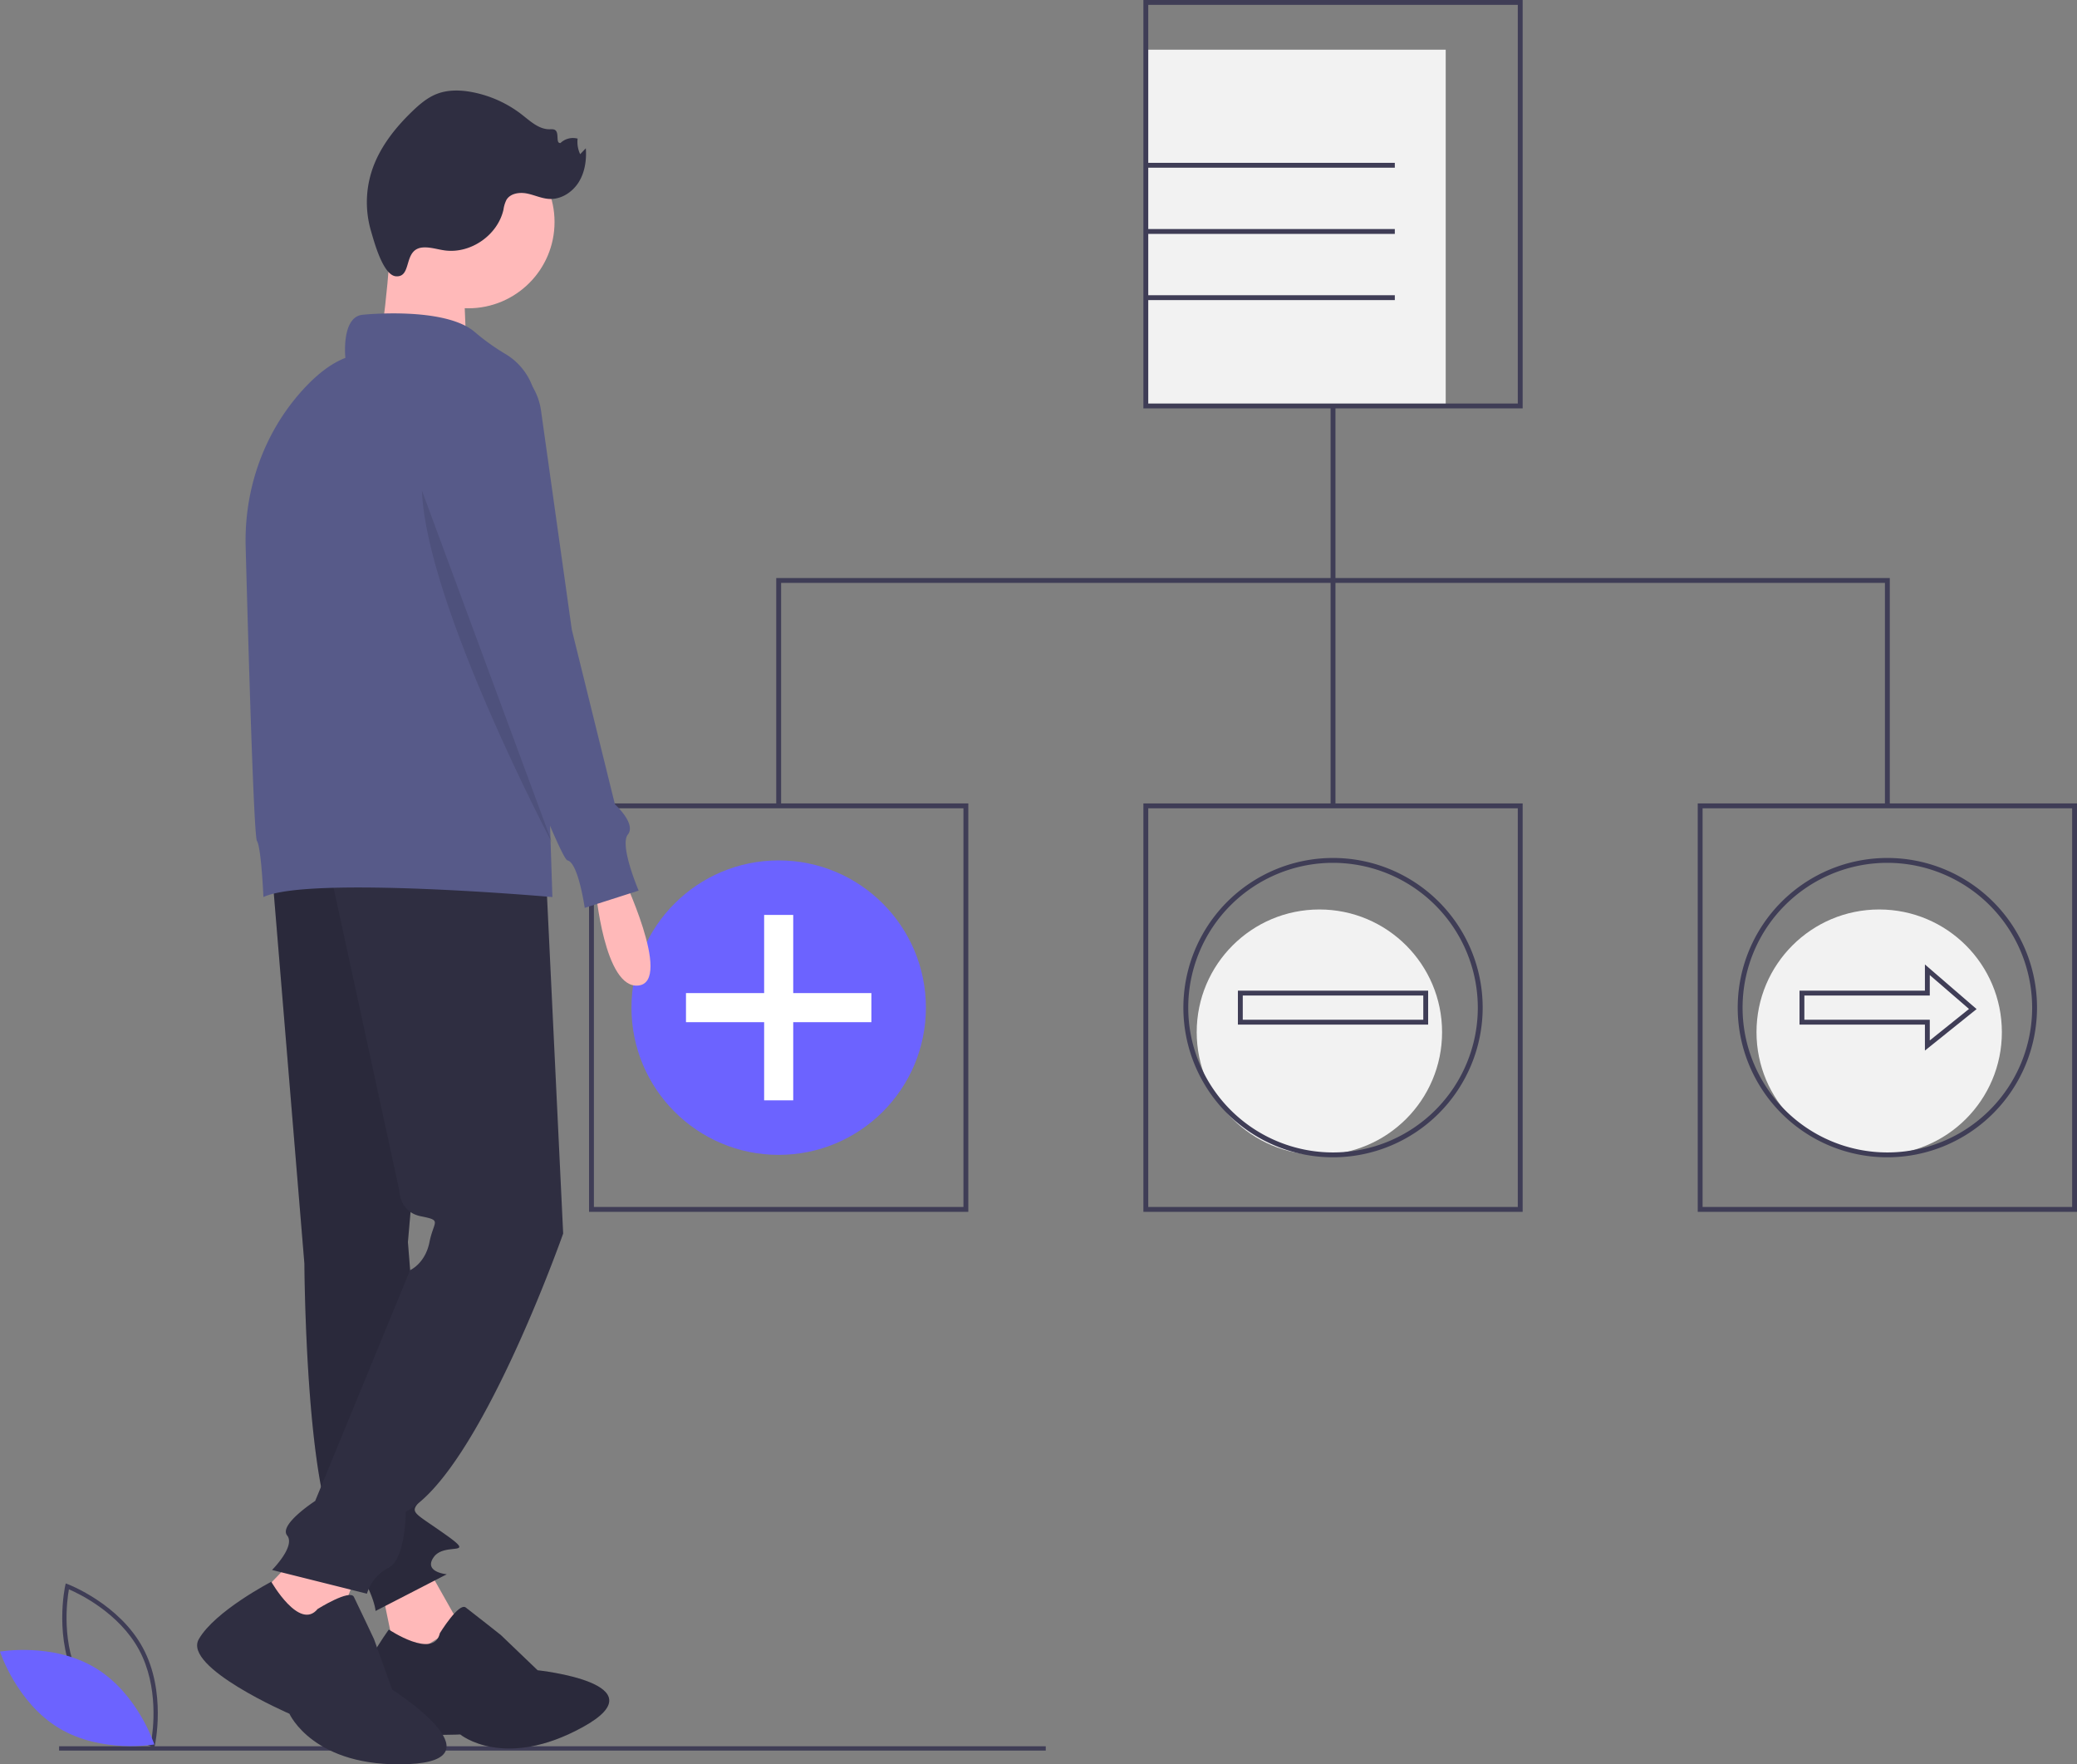 <svg id="b7479f35-b76c-414d-9259-8a40bcbac55e"
     data-name="Layer 1"
     xmlns="http://www.w3.org/2000/svg"
     width="963.155"
     height="818.067"
     viewBox="0 0 963.155 818.067"
><rect x="0" y="0" width="963.155" height="818.067" fill="#808080" stroke="none"/><title>prioritise</title>
  <circle cx="871.424"
          cy="478.587"
          r="56.891"
          fill="#f2f2f2"
  />
  <circle cx="611.834"
          cy="478.587"
          r="56.891"
          fill="#f2f2f2"
  />
  <rect x="531.344"
        y="23.041"
        width="139.066"
        height="165.194"
        fill="#f2f2f2"
  />
  <path d="M824.516,230.328H648.639V40.966H824.516ZM650.894,228.073H822.261V43.221H650.894Z"
        transform="translate(-118.422 -40.966)"
        fill="#3f3d56"
  />
  <path d="M824.516,602.857H648.639V413.495H824.516ZM650.894,600.602H822.261V415.75H650.894Z"
        transform="translate(-118.422 -40.966)"
        fill="#3f3d56"
  />
  <path d="M567.454,602.857H391.578V413.495H567.454Zm-173.622-2.255h171.367V415.75h-171.367Z"
        transform="translate(-118.422 -40.966)"
        fill="#3f3d56"
  />
  <path d="M1081.578,602.857H905.701V413.495h175.877Zm-173.622-2.255h171.367V415.75h-171.367Z"
        transform="translate(-118.422 -40.966)"
        fill="#3f3d56"
  />
  <rect x="617.028"
        y="188.234"
        width="2.255"
        height="185.422"
        fill="#3f3d56"
  />
  <polygon points="876.345 373.656 874.09 373.656 874.09 270.273 362.221 270.273 362.221 373.656 359.966 373.656 359.966 268.018 876.345 268.018 876.345 373.656"
           fill="#3f3d56"
  />
  <rect x="531.344"
        y="75.502"
        width="115.467"
        height="2.255"
        fill="#3f3d56"
  />
  <rect x="531.344"
        y="106.196"
        width="115.467"
        height="2.255"
        fill="#3f3d56"
  />
  <rect x="531.344"
        y="136.889"
        width="115.467"
        height="2.255"
        fill="#3f3d56"
  />
  <rect x="27.399"
        y="809.693"
        width="457.546"
        height="2"
        fill="#3f3d56"
  />
  <circle cx="361.093"
          cy="467.209"
          r="68.269"
          fill="#6c63ff"
  />
  <polygon points="404.078 460.467 367.836 460.467 367.836 424.225 354.351 424.225 354.351 460.467 318.109 460.467 318.109 473.952 354.351 473.952 354.351 510.193 367.836 510.193 367.836 473.952 404.078 473.952 404.078 460.467"
           fill="#fff"
  />
  <path d="M736.578,577.572a69.396,69.396,0,1,1,69.396-69.397A69.475,69.475,0,0,1,736.578,577.572Zm0-136.537a67.141,67.141,0,1,0,67.141,67.141A67.217,67.217,0,0,0,736.578,441.035Z"
        transform="translate(-118.422 -40.966)"
        fill="#3f3d56"
  />
  <path d="M780.689,516.045H692.466V500.305h88.223Zm-85.968-2.255h83.713V502.56H694.721Z"
        transform="translate(-118.422 -40.966)"
        fill="#3f3d56"
  />
  <path d="M993.64,577.572a69.396,69.396,0,1,1,69.395-69.397A69.476,69.476,0,0,1,993.64,577.572Zm0-136.537a67.141,67.141,0,1,0,67.141,67.141A67.218,67.218,0,0,0,993.64,441.035Z"
        transform="translate(-118.422 -40.966)"
        fill="#3f3d56"
  />
  <path d="M1011.053,528.086V516.045H952.898V500.305h58.155V488.154l23.961,20.692Zm-55.9-14.296h58.155v9.592l18.182-14.601-18.182-15.702v9.48H955.153Z"
        transform="translate(-118.422 -40.966)"
        fill="#3f3d56"
  />
  <path d="M406.578,445.911s24,50,8,52-20-45-20-45Z"
        transform="translate(-118.422 -40.966)"
        fill="#ffb9b9"
  />
  <polygon points="197.155 724.945 213.155 753.299 184.155 771.445 177.23 737.965 197.155 724.945"
           fill="#ffb9b9"
  />
  <path d="M322.41,798.204s8.785-14.303,11.963-11.909,16.284,12.768,16.284,12.768l17.071,16.351s57.677,6.098,21.028,26.307S331.853,845.174,331.853,845.174s-51.331,2.669-50.503-11.652,17.383-36.978,17.383-36.978S319.597,810.532,322.41,798.204Z"
        transform="translate(-118.422 -40.966)"
        fill="#2f2e41"
  />
  <path d="M322.41,798.204s8.785-14.303,11.963-11.909,16.284,12.768,16.284,12.768l17.071,16.351s57.677,6.098,21.028,26.307S331.853,845.174,331.853,845.174s-51.331,2.669-50.503-11.652,17.383-36.978,17.383-36.978S319.597,810.532,322.41,798.204Z"
        transform="translate(-118.422 -40.966)"
        opacity="0.1"
  />
  <path d="M244.578,445.411l15,181.5s.5,108.5,16.5,129.5,16.5,31.5,16.5,31.5l33-17s-11-1-6-8,20,0,6-10-17-10.327-13.5-14.664a24.17,24.17,0,0,0,4.5-9.336l-9-112,17-195Z"
        transform="translate(-118.422 -40.966)"
        fill="#2f2e41"
  />
  <path d="M244.578,445.411l15,181.5s.5,108.5,16.5,129.5,16.5,31.5,16.5,31.5l33-17s-11-1-6-8,20,0,6-10-17-10.327-13.5-14.664a24.17,24.17,0,0,0,4.5-9.336l-9-112,17-195Z"
        transform="translate(-118.422 -40.966)"
        opacity="0.1"
  />
  <path d="M267.578,787.911"
        transform="translate(-118.422 -40.966)"
        fill="none"
        stroke="#3f3d56"
        stroke-miterlimit="10"
  />
  <polygon points="167.155 724.945 153.155 761.945 113.155 746.945 138.155 720.945 167.155 724.945"
           fill="#ffb9b9"
  />
  <path d="M265.715,787.005s14.946-9.342,16.815-5.605,9.342,19.617,9.342,19.617l8.407,23.354s51.378,32.695,7.473,34.564-55.115-23.354-55.115-23.354S203.127,814.095,210.6,801.017s33.63-26.642,33.63-26.642S257.308,797.281,265.715,787.005Z"
        transform="translate(-118.422 -40.966)"
        fill="#2f2e41"
  />
  <path d="M371.578,445.911l8,167s-39,111-73,129c0,0,0,22-8,26a20.084,20.084,0,0,0-10,12l-44-11s11-11,7-16,13-16,13-16l44-107s7-3,9-13,6-10-4-12-10-12-10-12l-33-152Z"
        transform="translate(-118.422 -40.966)"
        fill="#2f2e41"
  />
  <circle cx="217.155"
          cy="102.945"
          r="40"
          fill="#ffb9b9"
  />
  <path d="M300.078,146.411s-3,51-7,56,42,4,42,4-3-43,0-47S300.078,146.411,300.078,146.411Z"
        transform="translate(-118.422 -40.966)"
        fill="#ffb9b9"
  />
  <path d="M286.578,186.911s38-4,52,8a102.894,102.894,0,0,0,14.322,10.245,29.374,29.374,0,0,1,14.252,24.32l7.426,227.434s-113-10-134,0c0,0-1-23-3-26-1.458-2.187-3.979-89.406-5.238-136.517-.711-26.586,8.427-52.665,26.255-72.4,6.061-6.709,12.833-12.333,19.983-15.083C278.578,206.911,276.578,187.911,286.578,186.911Z"
        transform="translate(-118.422 -40.966)"
        fill="#575a89"
  />
  <path d="M347.578,206.911h0A29.538,29.538,0,0,1,369.311,231.367l14.267,101.544,20,81s10,9,6,14,5,26,5,26l-25,8s-3-21-8-22c-4.394-.879-53.583-132.282-65.44-164.115-1.635-4.389-2.56-6.885-2.56-6.885S315.578,201.911,347.578,206.911Z"
        transform="translate(-118.422 -40.966)"
        fill="#575a89"
  />
  <path d="M314.078,268.411l60.5,163.669S316.078,321.411,314.078,268.411Z"
        transform="translate(-118.422 -40.966)"
        opacity="0.1"
  />
  <path d="M314.681,155.698c3.383-.202,6.686.941,10.045,1.387,12.019,1.596,24.522-7.126,27.176-18.956a14.545,14.545,0,0,1,1.39-4.529c1.85-3.02,6.062-3.596,9.535-2.901s6.765,2.32,10.301,2.505c5.461.287,10.703-3.075,13.613-7.705s3.734-10.326,3.341-15.78l-2.618,2.747a13.296,13.296,0,0,1-1.185-7.226,8.386,8.386,0,0,0-7.943,2.032c-2.308.246-.566-4.281-2.281-5.846-.718-.655-1.819-.532-2.791-.522-4.911.047-8.883-3.709-12.753-6.732a54.191,54.191,0,0,0-22.888-10.44c-5.545-1.082-11.441-1.255-16.7.809-4.319,1.696-7.933,4.784-11.278,8-8.233,7.917-15.523,17.218-18.948,28.114a47.328,47.328,0,0,0-.227,27.444c1.38,4.658,5.539,20.611,11.629,20.982C309.751,169.549,305.157,156.266,314.681,155.698Z"
        transform="translate(-118.422 -40.966)"
        fill="#2f2e41"
  />
  <path d="M189.985,851.337l-1.073-.402c-.236-.089-23.708-9.082-34.704-29.474-10.996-20.393-5.612-44.945-5.556-45.19l.253-1.118,1.073.402c.236.089,23.708,9.082,34.704,29.474,10.996,20.393,5.612,44.945,5.556,45.19Zm-34.017-30.825c9.296,17.241,27.845,26.079,32.545,28.097.894-5.037,3.696-25.406-5.592-42.631-9.287-17.223-27.843-26.074-32.545-28.097C149.482,782.921,146.681,803.288,155.968,820.512Z"
        transform="translate(-118.422 -40.966)"
        fill="#3f3d56"
  />
  <path d="M162.611,814.308c19.761,11.889,27.371,35.503,27.371,35.503s-24.428,4.339-44.188-7.55-27.371-35.503-27.371-35.503S142.85,802.419,162.611,814.308Z"
        transform="translate(-118.422 -40.966)"
        fill="#6c63ff"
  />
</svg>
